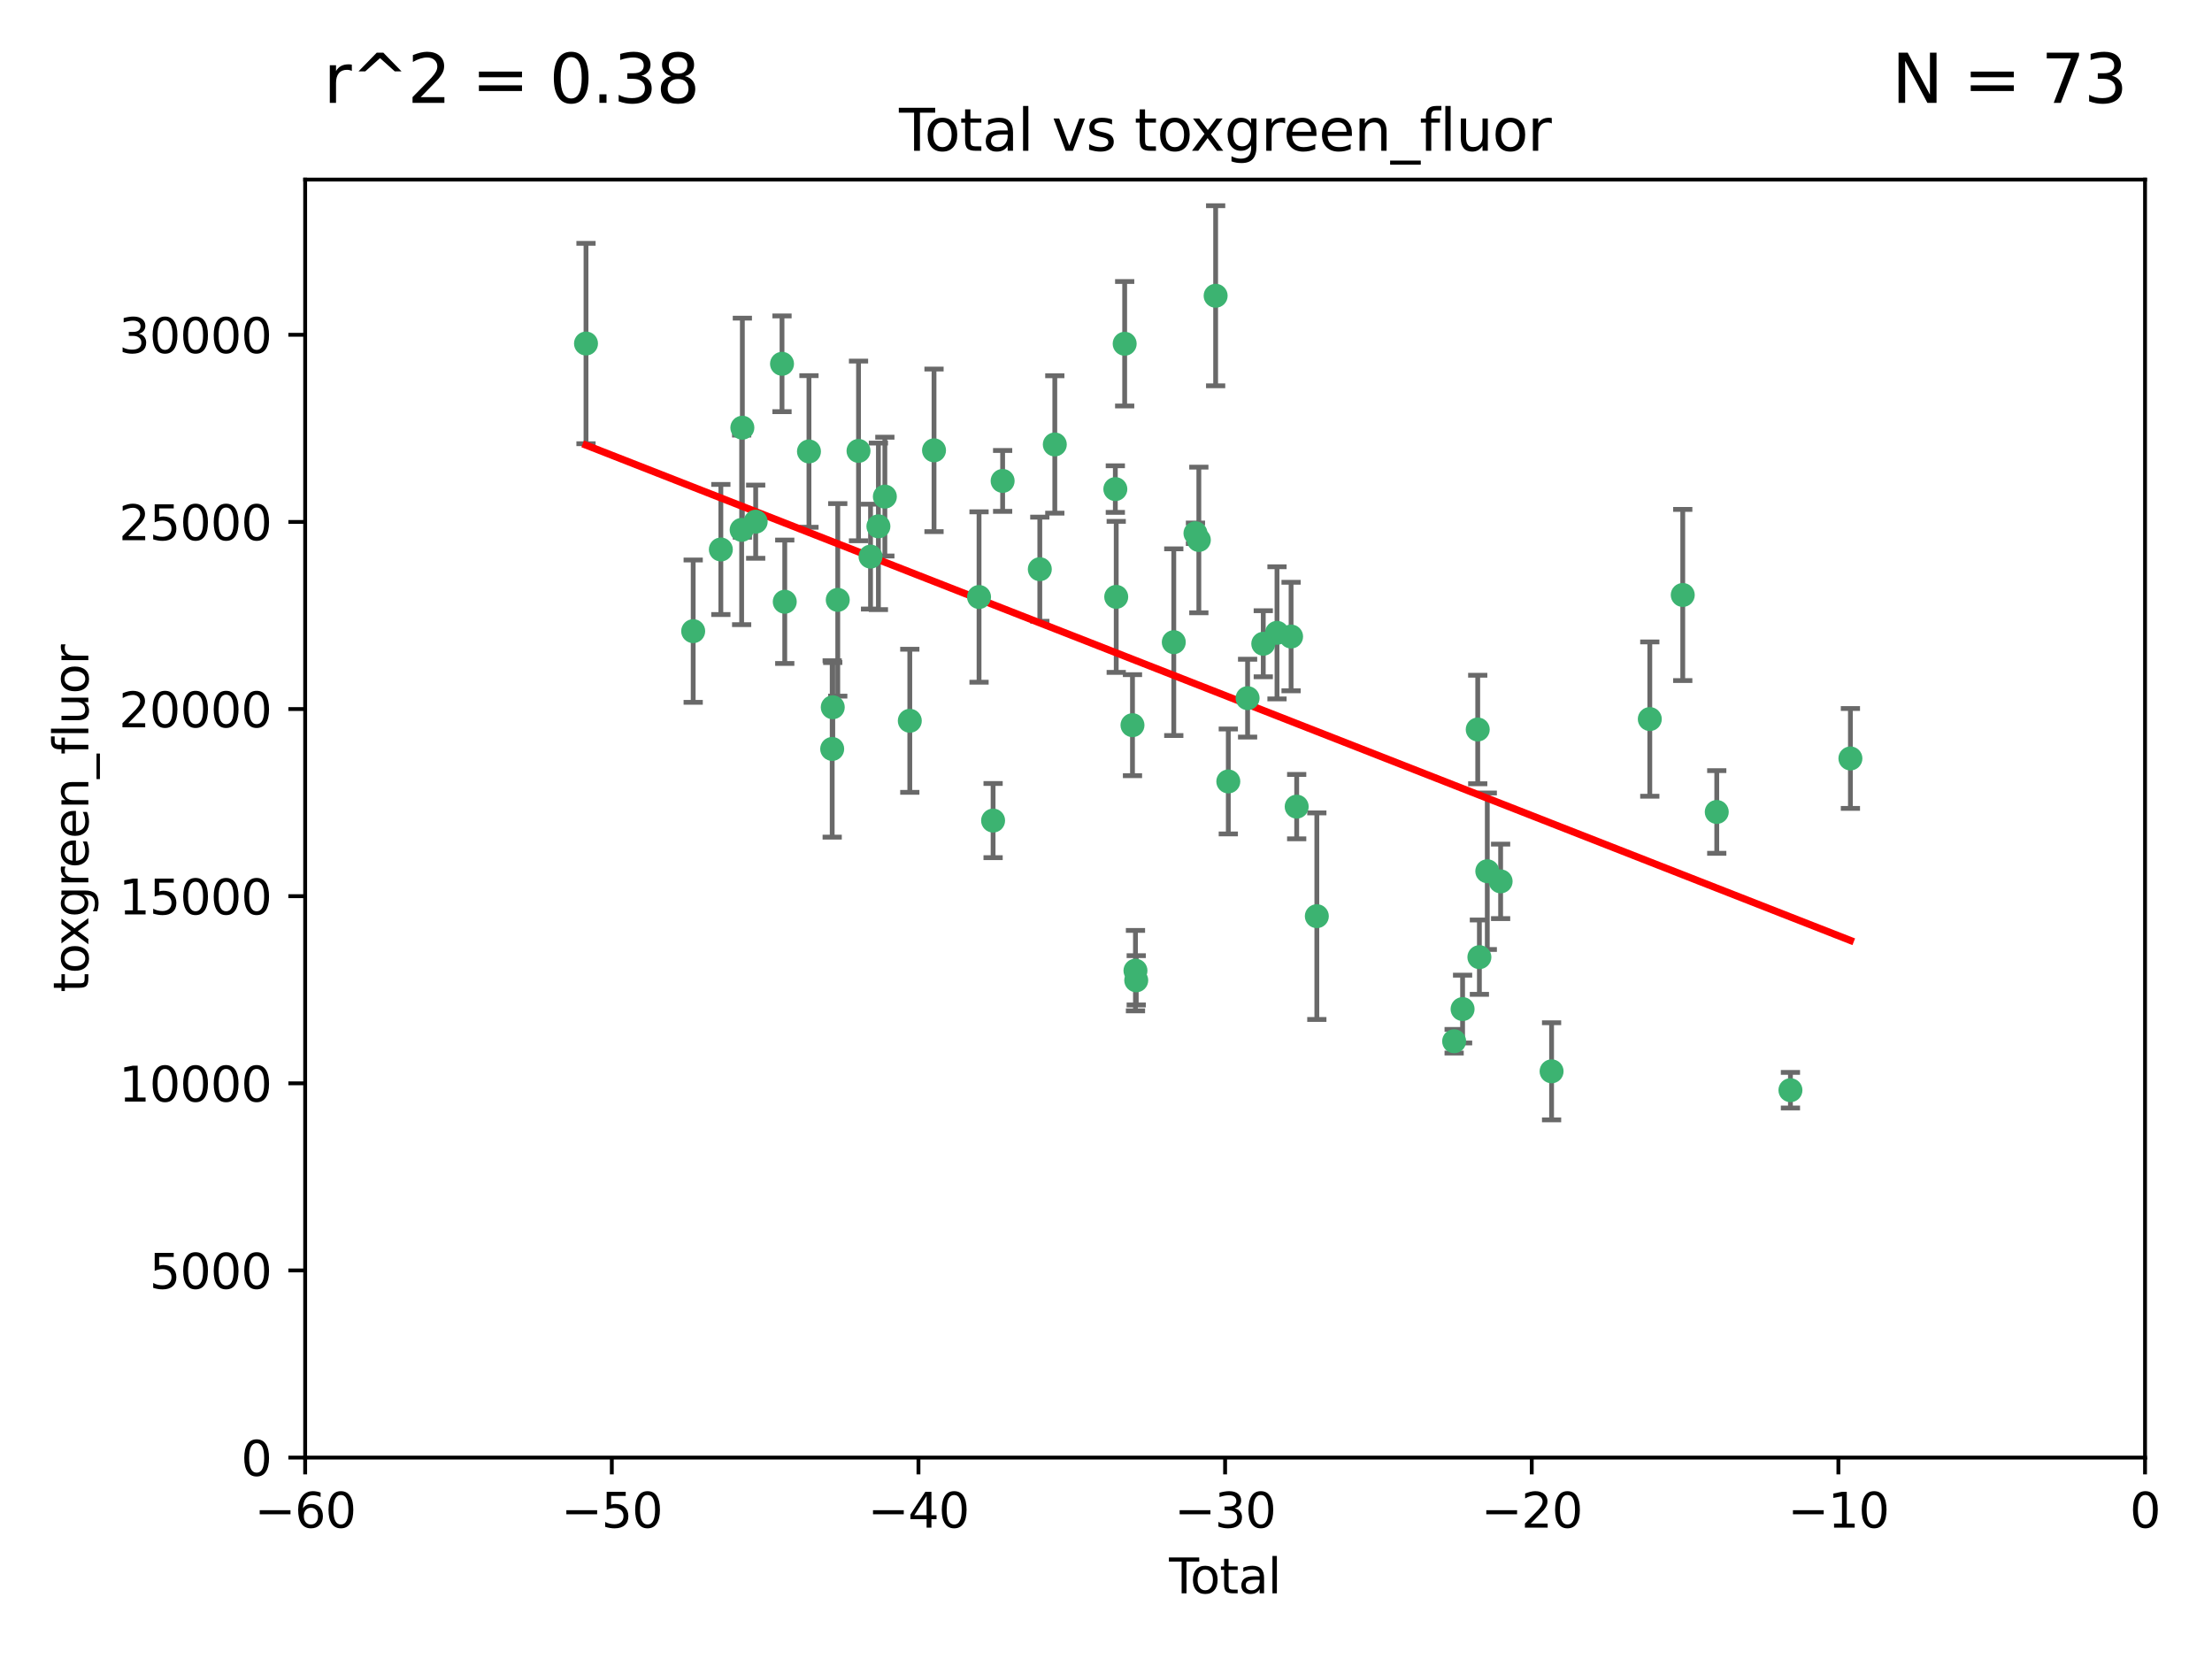 <?xml version="1.0" encoding="utf-8" standalone="no"?>
<!DOCTYPE svg PUBLIC "-//W3C//DTD SVG 1.1//EN"
  "http://www.w3.org/Graphics/SVG/1.1/DTD/svg11.dtd">
<svg xmlns:xlink="http://www.w3.org/1999/xlink" width="460.8pt" height="345.6pt" viewBox="0 0 460.8 345.6" xmlns="http://www.w3.org/2000/svg" version="1.1">
 <defs>
  <style type="text/css">*{stroke-linejoin: round; stroke-linecap: butt}</style>
 </defs>
 <g id="figure_1">
  <g id="patch_1">
   <path d="M 0 345.6 
L 460.8 345.6 
L 460.8 0 
L 0 0 
z
" style="fill: #ffffff"/>
  </g>
  <g id="axes_1">
   <g id="patch_2">
    <path d="M 63.571 303.64 
L 446.85 303.64 
L 446.85 37.411 
L 63.571 37.411 
z
" style="fill: #ffffff"/>
   </g>
   <g id="PathCollection_1">
    <defs>
     <path id="mb0098b87da" d="M 0 1.118 
C 0.297 1.118 0.581 1 0.791 0.791 
C 1 0.581 1.118 0.297 1.118 0 
C 1.118 -0.297 1 -0.581 0.791 -0.791 
C 0.581 -1 0.297 -1.118 0 -1.118 
C -0.297 -1.118 -0.581 -1 -0.791 -0.791 
C -1 -0.581 -1.118 -0.297 -1.118 0 
C -1.118 0.297 -1 0.581 -0.791 0.791 
C -0.581 1 -0.297 1.118 0 1.118 
z
" style="stroke: #3cb371"/>
    </defs>
    <g clip-path="url(#p3a149302e1)">
     <use xlink:href="#mb0098b87da" x="122.075" y="71.562" style="fill: #3cb371; stroke: #3cb371"/>
     <use xlink:href="#mb0098b87da" x="144.404" y="131.48" style="fill: #3cb371; stroke: #3cb371"/>
     <use xlink:href="#mb0098b87da" x="150.166" y="114.467" style="fill: #3cb371; stroke: #3cb371"/>
     <use xlink:href="#mb0098b87da" x="154.499" y="110.38" style="fill: #3cb371; stroke: #3cb371"/>
     <use xlink:href="#mb0098b87da" x="154.646" y="89.097" style="fill: #3cb371; stroke: #3cb371"/>
     <use xlink:href="#mb0098b87da" x="157.422" y="108.676" style="fill: #3cb371; stroke: #3cb371"/>
     <use xlink:href="#mb0098b87da" x="162.908" y="75.786" style="fill: #3cb371; stroke: #3cb371"/>
     <use xlink:href="#mb0098b87da" x="163.479" y="125.356" style="fill: #3cb371; stroke: #3cb371"/>
     <use xlink:href="#mb0098b87da" x="168.522" y="94.046" style="fill: #3cb371; stroke: #3cb371"/>
     <use xlink:href="#mb0098b87da" x="173.36" y="156.019" style="fill: #3cb371; stroke: #3cb371"/>
     <use xlink:href="#mb0098b87da" x="173.478" y="147.335" style="fill: #3cb371; stroke: #3cb371"/>
     <use xlink:href="#mb0098b87da" x="174.52" y="124.965" style="fill: #3cb371; stroke: #3cb371"/>
     <use xlink:href="#mb0098b87da" x="178.846" y="93.933" style="fill: #3cb371; stroke: #3cb371"/>
     <use xlink:href="#mb0098b87da" x="181.35" y="115.953" style="fill: #3cb371; stroke: #3cb371"/>
     <use xlink:href="#mb0098b87da" x="182.989" y="109.646" style="fill: #3cb371; stroke: #3cb371"/>
     <use xlink:href="#mb0098b87da" x="184.332" y="103.453" style="fill: #3cb371; stroke: #3cb371"/>
     <use xlink:href="#mb0098b87da" x="189.528" y="150.153" style="fill: #3cb371; stroke: #3cb371"/>
     <use xlink:href="#mb0098b87da" x="194.574" y="93.812" style="fill: #3cb371; stroke: #3cb371"/>
     <use xlink:href="#mb0098b87da" x="203.952" y="124.367" style="fill: #3cb371; stroke: #3cb371"/>
     <use xlink:href="#mb0098b87da" x="206.88" y="170.94" style="fill: #3cb371; stroke: #3cb371"/>
     <use xlink:href="#mb0098b87da" x="208.867" y="100.184" style="fill: #3cb371; stroke: #3cb371"/>
     <use xlink:href="#mb0098b87da" x="216.611" y="118.577" style="fill: #3cb371; stroke: #3cb371"/>
     <use xlink:href="#mb0098b87da" x="219.736" y="92.588" style="fill: #3cb371; stroke: #3cb371"/>
     <use xlink:href="#mb0098b87da" x="232.345" y="101.886" style="fill: #3cb371; stroke: #3cb371"/>
     <use xlink:href="#mb0098b87da" x="232.53" y="124.337" style="fill: #3cb371; stroke: #3cb371"/>
     <use xlink:href="#mb0098b87da" x="234.291" y="71.61" style="fill: #3cb371; stroke: #3cb371"/>
     <use xlink:href="#mb0098b87da" x="235.917" y="151.067" style="fill: #3cb371; stroke: #3cb371"/>
     <use xlink:href="#mb0098b87da" x="236.539" y="202.203" style="fill: #3cb371; stroke: #3cb371"/>
     <use xlink:href="#mb0098b87da" x="236.699" y="204.22" style="fill: #3cb371; stroke: #3cb371"/>
     <use xlink:href="#mb0098b87da" x="244.521" y="133.776" style="fill: #3cb371; stroke: #3cb371"/>
     <use xlink:href="#mb0098b87da" x="249.037" y="111.087" style="fill: #3cb371; stroke: #3cb371"/>
     <use xlink:href="#mb0098b87da" x="249.741" y="112.487" style="fill: #3cb371; stroke: #3cb371"/>
     <use xlink:href="#mb0098b87da" x="253.24" y="61.614" style="fill: #3cb371; stroke: #3cb371"/>
     <use xlink:href="#mb0098b87da" x="255.878" y="162.792" style="fill: #3cb371; stroke: #3cb371"/>
     <use xlink:href="#mb0098b87da" x="259.897" y="145.439" style="fill: #3cb371; stroke: #3cb371"/>
     <use xlink:href="#mb0098b87da" x="263.163" y="134.104" style="fill: #3cb371; stroke: #3cb371"/>
     <use xlink:href="#mb0098b87da" x="266.022" y="131.829" style="fill: #3cb371; stroke: #3cb371"/>
     <use xlink:href="#mb0098b87da" x="268.956" y="132.603" style="fill: #3cb371; stroke: #3cb371"/>
     <use xlink:href="#mb0098b87da" x="270.123" y="168.036" style="fill: #3cb371; stroke: #3cb371"/>
     <use xlink:href="#mb0098b87da" x="274.32" y="190.856" style="fill: #3cb371; stroke: #3cb371"/>
     <use xlink:href="#mb0098b87da" x="302.924" y="216.908" style="fill: #3cb371; stroke: #3cb371"/>
     <use xlink:href="#mb0098b87da" x="304.684" y="210.208" style="fill: #3cb371; stroke: #3cb371"/>
     <use xlink:href="#mb0098b87da" x="307.838" y="151.97" style="fill: #3cb371; stroke: #3cb371"/>
     <use xlink:href="#mb0098b87da" x="308.184" y="199.394" style="fill: #3cb371; stroke: #3cb371"/>
     <use xlink:href="#mb0098b87da" x="309.83" y="181.494" style="fill: #3cb371; stroke: #3cb371"/>
     <use xlink:href="#mb0098b87da" x="312.607" y="183.606" style="fill: #3cb371; stroke: #3cb371"/>
     <use xlink:href="#mb0098b87da" x="323.223" y="223.176" style="fill: #3cb371; stroke: #3cb371"/>
     <use xlink:href="#mb0098b87da" x="343.683" y="149.795" style="fill: #3cb371; stroke: #3cb371"/>
     <use xlink:href="#mb0098b87da" x="350.548" y="123.943" style="fill: #3cb371; stroke: #3cb371"/>
     <use xlink:href="#mb0098b87da" x="357.632" y="169.147" style="fill: #3cb371; stroke: #3cb371"/>
     <use xlink:href="#mb0098b87da" x="372.98" y="227.107" style="fill: #3cb371; stroke: #3cb371"/>
     <use xlink:href="#mb0098b87da" x="385.474" y="157.999" style="fill: #3cb371; stroke: #3cb371"/>
    </g>
   </g>
   <g id="matplotlib.axis_1">
    <g id="xtick_1">
     <g id="line2d_1">
      <defs>
       <path id="m5a750ba9f0" d="M 0 0 
L 0 3.5 
" style="stroke: #000000; stroke-width: 0.8"/>
      </defs>
      <g>
       <use xlink:href="#m5a750ba9f0" x="63.571" y="303.64" style="stroke: #000000; stroke-width: 0.8"/>
      </g>
     </g>
     <g id="text_1">
      <!-- −60 -->
      <g transform="translate(53.019 318.238)scale(0.1 -0.1)">
       <defs>
        <path id="DejaVuSans-2212" d="M 678 2272 
L 4684 2272 
L 4684 1741 
L 678 1741 
L 678 2272 
z
" transform="scale(0.016)"/>
        <path id="DejaVuSans-36" d="M 2113 2584 
Q 1688 2584 1439 2293 
Q 1191 2003 1191 1497 
Q 1191 994 1439 701 
Q 1688 409 2113 409 
Q 2538 409 2786 701 
Q 3034 994 3034 1497 
Q 3034 2003 2786 2293 
Q 2538 2584 2113 2584 
z
M 3366 4563 
L 3366 3988 
Q 3128 4100 2886 4159 
Q 2644 4219 2406 4219 
Q 1781 4219 1451 3797 
Q 1122 3375 1075 2522 
Q 1259 2794 1537 2939 
Q 1816 3084 2150 3084 
Q 2853 3084 3261 2657 
Q 3669 2231 3669 1497 
Q 3669 778 3244 343 
Q 2819 -91 2113 -91 
Q 1303 -91 875 529 
Q 447 1150 447 2328 
Q 447 3434 972 4092 
Q 1497 4750 2381 4750 
Q 2619 4750 2861 4703 
Q 3103 4656 3366 4563 
z
" transform="scale(0.016)"/>
        <path id="DejaVuSans-30" d="M 2034 4250 
Q 1547 4250 1301 3770 
Q 1056 3291 1056 2328 
Q 1056 1369 1301 889 
Q 1547 409 2034 409 
Q 2525 409 2770 889 
Q 3016 1369 3016 2328 
Q 3016 3291 2770 3770 
Q 2525 4250 2034 4250 
z
M 2034 4750 
Q 2819 4750 3233 4129 
Q 3647 3509 3647 2328 
Q 3647 1150 3233 529 
Q 2819 -91 2034 -91 
Q 1250 -91 836 529 
Q 422 1150 422 2328 
Q 422 3509 836 4129 
Q 1250 4750 2034 4750 
z
" transform="scale(0.016)"/>
       </defs>
       <use xlink:href="#DejaVuSans-2212"/>
       <use xlink:href="#DejaVuSans-36" x="83.789"/>
       <use xlink:href="#DejaVuSans-30" x="147.412"/>
      </g>
     </g>
    </g>
    <g id="xtick_2">
     <g id="line2d_2">
      <g>
       <use xlink:href="#m5a750ba9f0" x="127.451" y="303.64" style="stroke: #000000; stroke-width: 0.8"/>
      </g>
     </g>
     <g id="text_2">
      <!-- −50 -->
      <g transform="translate(116.899 318.238)scale(0.1 -0.1)">
       <defs>
        <path id="DejaVuSans-35" d="M 691 4666 
L 3169 4666 
L 3169 4134 
L 1269 4134 
L 1269 2991 
Q 1406 3038 1543 3061 
Q 1681 3084 1819 3084 
Q 2600 3084 3056 2656 
Q 3513 2228 3513 1497 
Q 3513 744 3044 326 
Q 2575 -91 1722 -91 
Q 1428 -91 1123 -41 
Q 819 9 494 109 
L 494 744 
Q 775 591 1075 516 
Q 1375 441 1709 441 
Q 2250 441 2565 725 
Q 2881 1009 2881 1497 
Q 2881 1984 2565 2268 
Q 2250 2553 1709 2553 
Q 1456 2553 1204 2497 
Q 953 2441 691 2322 
L 691 4666 
z
" transform="scale(0.016)"/>
       </defs>
       <use xlink:href="#DejaVuSans-2212"/>
       <use xlink:href="#DejaVuSans-35" x="83.789"/>
       <use xlink:href="#DejaVuSans-30" x="147.412"/>
      </g>
     </g>
    </g>
    <g id="xtick_3">
     <g id="line2d_3">
      <g>
       <use xlink:href="#m5a750ba9f0" x="191.331" y="303.64" style="stroke: #000000; stroke-width: 0.8"/>
      </g>
     </g>
     <g id="text_3">
      <!-- −40 -->
      <g transform="translate(180.778 318.238)scale(0.1 -0.1)">
       <defs>
        <path id="DejaVuSans-34" d="M 2419 4116 
L 825 1625 
L 2419 1625 
L 2419 4116 
z
M 2253 4666 
L 3047 4666 
L 3047 1625 
L 3713 1625 
L 3713 1100 
L 3047 1100 
L 3047 0 
L 2419 0 
L 2419 1100 
L 313 1100 
L 313 1709 
L 2253 4666 
z
" transform="scale(0.016)"/>
       </defs>
       <use xlink:href="#DejaVuSans-2212"/>
       <use xlink:href="#DejaVuSans-34" x="83.789"/>
       <use xlink:href="#DejaVuSans-30" x="147.412"/>
      </g>
     </g>
    </g>
    <g id="xtick_4">
     <g id="line2d_4">
      <g>
       <use xlink:href="#m5a750ba9f0" x="255.211" y="303.64" style="stroke: #000000; stroke-width: 0.8"/>
      </g>
     </g>
     <g id="text_4">
      <!-- −30 -->
      <g transform="translate(244.658 318.238)scale(0.1 -0.1)">
       <defs>
        <path id="DejaVuSans-33" d="M 2597 2516 
Q 3050 2419 3304 2112 
Q 3559 1806 3559 1356 
Q 3559 666 3084 287 
Q 2609 -91 1734 -91 
Q 1441 -91 1130 -33 
Q 819 25 488 141 
L 488 750 
Q 750 597 1062 519 
Q 1375 441 1716 441 
Q 2309 441 2620 675 
Q 2931 909 2931 1356 
Q 2931 1769 2642 2001 
Q 2353 2234 1838 2234 
L 1294 2234 
L 1294 2753 
L 1863 2753 
Q 2328 2753 2575 2939 
Q 2822 3125 2822 3475 
Q 2822 3834 2567 4026 
Q 2313 4219 1838 4219 
Q 1578 4219 1281 4162 
Q 984 4106 628 3988 
L 628 4550 
Q 988 4650 1302 4700 
Q 1616 4750 1894 4750 
Q 2613 4750 3031 4423 
Q 3450 4097 3450 3541 
Q 3450 3153 3228 2886 
Q 3006 2619 2597 2516 
z
" transform="scale(0.016)"/>
       </defs>
       <use xlink:href="#DejaVuSans-2212"/>
       <use xlink:href="#DejaVuSans-33" x="83.789"/>
       <use xlink:href="#DejaVuSans-30" x="147.412"/>
      </g>
     </g>
    </g>
    <g id="xtick_5">
     <g id="line2d_5">
      <g>
       <use xlink:href="#m5a750ba9f0" x="319.09" y="303.64" style="stroke: #000000; stroke-width: 0.8"/>
      </g>
     </g>
     <g id="text_5">
      <!-- −20 -->
      <g transform="translate(308.538 318.238)scale(0.1 -0.1)">
       <defs>
        <path id="DejaVuSans-32" d="M 1228 531 
L 3431 531 
L 3431 0 
L 469 0 
L 469 531 
Q 828 903 1448 1529 
Q 2069 2156 2228 2338 
Q 2531 2678 2651 2914 
Q 2772 3150 2772 3378 
Q 2772 3750 2511 3984 
Q 2250 4219 1831 4219 
Q 1534 4219 1204 4116 
Q 875 4013 500 3803 
L 500 4441 
Q 881 4594 1212 4672 
Q 1544 4750 1819 4750 
Q 2544 4750 2975 4387 
Q 3406 4025 3406 3419 
Q 3406 3131 3298 2873 
Q 3191 2616 2906 2266 
Q 2828 2175 2409 1742 
Q 1991 1309 1228 531 
z
" transform="scale(0.016)"/>
       </defs>
       <use xlink:href="#DejaVuSans-2212"/>
       <use xlink:href="#DejaVuSans-32" x="83.789"/>
       <use xlink:href="#DejaVuSans-30" x="147.412"/>
      </g>
     </g>
    </g>
    <g id="xtick_6">
     <g id="line2d_6">
      <g>
       <use xlink:href="#m5a750ba9f0" x="382.97" y="303.64" style="stroke: #000000; stroke-width: 0.8"/>
      </g>
     </g>
     <g id="text_6">
      <!-- −10 -->
      <g transform="translate(372.418 318.238)scale(0.1 -0.1)">
       <defs>
        <path id="DejaVuSans-31" d="M 794 531 
L 1825 531 
L 1825 4091 
L 703 3866 
L 703 4441 
L 1819 4666 
L 2450 4666 
L 2450 531 
L 3481 531 
L 3481 0 
L 794 0 
L 794 531 
z
" transform="scale(0.016)"/>
       </defs>
       <use xlink:href="#DejaVuSans-2212"/>
       <use xlink:href="#DejaVuSans-31" x="83.789"/>
       <use xlink:href="#DejaVuSans-30" x="147.412"/>
      </g>
     </g>
    </g>
    <g id="xtick_7">
     <g id="line2d_7">
      <g>
       <use xlink:href="#m5a750ba9f0" x="446.85" y="303.64" style="stroke: #000000; stroke-width: 0.8"/>
      </g>
     </g>
     <g id="text_7">
      <!-- 0 -->
      <g transform="translate(443.669 318.238)scale(0.1 -0.1)">
       <use xlink:href="#DejaVuSans-30"/>
      </g>
     </g>
    </g>
    <g id="text_8">
     <!-- Total -->
     <g transform="translate(243.534 331.917)scale(0.1 -0.1)">
      <defs>
       <path id="DejaVuSans-54" d="M -19 4666 
L 3928 4666 
L 3928 4134 
L 2272 4134 
L 2272 0 
L 1638 0 
L 1638 4134 
L -19 4134 
L -19 4666 
z
" transform="scale(0.016)"/>
       <path id="DejaVuSans-6f" d="M 1959 3097 
Q 1497 3097 1228 2736 
Q 959 2375 959 1747 
Q 959 1119 1226 758 
Q 1494 397 1959 397 
Q 2419 397 2687 759 
Q 2956 1122 2956 1747 
Q 2956 2369 2687 2733 
Q 2419 3097 1959 3097 
z
M 1959 3584 
Q 2709 3584 3137 3096 
Q 3566 2609 3566 1747 
Q 3566 888 3137 398 
Q 2709 -91 1959 -91 
Q 1206 -91 779 398 
Q 353 888 353 1747 
Q 353 2609 779 3096 
Q 1206 3584 1959 3584 
z
" transform="scale(0.016)"/>
       <path id="DejaVuSans-74" d="M 1172 4494 
L 1172 3500 
L 2356 3500 
L 2356 3053 
L 1172 3053 
L 1172 1153 
Q 1172 725 1289 603 
Q 1406 481 1766 481 
L 2356 481 
L 2356 0 
L 1766 0 
Q 1100 0 847 248 
Q 594 497 594 1153 
L 594 3053 
L 172 3053 
L 172 3500 
L 594 3500 
L 594 4494 
L 1172 4494 
z
" transform="scale(0.016)"/>
       <path id="DejaVuSans-61" d="M 2194 1759 
Q 1497 1759 1228 1600 
Q 959 1441 959 1056 
Q 959 750 1161 570 
Q 1363 391 1709 391 
Q 2188 391 2477 730 
Q 2766 1069 2766 1631 
L 2766 1759 
L 2194 1759 
z
M 3341 1997 
L 3341 0 
L 2766 0 
L 2766 531 
Q 2569 213 2275 61 
Q 1981 -91 1556 -91 
Q 1019 -91 701 211 
Q 384 513 384 1019 
Q 384 1609 779 1909 
Q 1175 2209 1959 2209 
L 2766 2209 
L 2766 2266 
Q 2766 2663 2505 2880 
Q 2244 3097 1772 3097 
Q 1472 3097 1187 3025 
Q 903 2953 641 2809 
L 641 3341 
Q 956 3463 1253 3523 
Q 1550 3584 1831 3584 
Q 2591 3584 2966 3190 
Q 3341 2797 3341 1997 
z
" transform="scale(0.016)"/>
       <path id="DejaVuSans-6c" d="M 603 4863 
L 1178 4863 
L 1178 0 
L 603 0 
L 603 4863 
z
" transform="scale(0.016)"/>
      </defs>
      <use xlink:href="#DejaVuSans-54"/>
      <use xlink:href="#DejaVuSans-6f" x="44.084"/>
      <use xlink:href="#DejaVuSans-74" x="105.266"/>
      <use xlink:href="#DejaVuSans-61" x="144.475"/>
      <use xlink:href="#DejaVuSans-6c" x="205.754"/>
     </g>
    </g>
   </g>
   <g id="matplotlib.axis_2">
    <g id="ytick_1">
     <g id="line2d_8">
      <defs>
       <path id="m6b56bf543e" d="M 0 0 
L -3.5 0 
" style="stroke: #000000; stroke-width: 0.8"/>
      </defs>
      <g>
       <use xlink:href="#m6b56bf543e" x="63.571" y="303.64" style="stroke: #000000; stroke-width: 0.8"/>
      </g>
     </g>
     <g id="text_9">
      <!-- 0 -->
      <g transform="translate(50.209 307.439)scale(0.1 -0.1)">
       <use xlink:href="#DejaVuSans-30"/>
      </g>
     </g>
    </g>
    <g id="ytick_2">
     <g id="line2d_9">
      <g>
       <use xlink:href="#m6b56bf543e" x="63.571" y="264.657" style="stroke: #000000; stroke-width: 0.8"/>
      </g>
     </g>
     <g id="text_10">
      <!-- 5000 -->
      <g transform="translate(31.121 268.457)scale(0.1 -0.1)">
       <use xlink:href="#DejaVuSans-35"/>
       <use xlink:href="#DejaVuSans-30" x="63.623"/>
       <use xlink:href="#DejaVuSans-30" x="127.246"/>
       <use xlink:href="#DejaVuSans-30" x="190.869"/>
      </g>
     </g>
    </g>
    <g id="ytick_3">
     <g id="line2d_10">
      <g>
       <use xlink:href="#m6b56bf543e" x="63.571" y="225.675" style="stroke: #000000; stroke-width: 0.8"/>
      </g>
     </g>
     <g id="text_11">
      <!-- 10000 -->
      <g transform="translate(24.759 229.474)scale(0.1 -0.1)">
       <use xlink:href="#DejaVuSans-31"/>
       <use xlink:href="#DejaVuSans-30" x="63.623"/>
       <use xlink:href="#DejaVuSans-30" x="127.246"/>
       <use xlink:href="#DejaVuSans-30" x="190.869"/>
       <use xlink:href="#DejaVuSans-30" x="254.492"/>
      </g>
     </g>
    </g>
    <g id="ytick_4">
     <g id="line2d_11">
      <g>
       <use xlink:href="#m6b56bf543e" x="63.571" y="186.692" style="stroke: #000000; stroke-width: 0.8"/>
      </g>
     </g>
     <g id="text_12">
      <!-- 15000 -->
      <g transform="translate(24.759 190.492)scale(0.1 -0.1)">
       <use xlink:href="#DejaVuSans-31"/>
       <use xlink:href="#DejaVuSans-35" x="63.623"/>
       <use xlink:href="#DejaVuSans-30" x="127.246"/>
       <use xlink:href="#DejaVuSans-30" x="190.869"/>
       <use xlink:href="#DejaVuSans-30" x="254.492"/>
      </g>
     </g>
    </g>
    <g id="ytick_5">
     <g id="line2d_12">
      <g>
       <use xlink:href="#m6b56bf543e" x="63.571" y="147.71" style="stroke: #000000; stroke-width: 0.8"/>
      </g>
     </g>
     <g id="text_13">
      <!-- 20000 -->
      <g transform="translate(24.759 151.509)scale(0.1 -0.1)">
       <use xlink:href="#DejaVuSans-32"/>
       <use xlink:href="#DejaVuSans-30" x="63.623"/>
       <use xlink:href="#DejaVuSans-30" x="127.246"/>
       <use xlink:href="#DejaVuSans-30" x="190.869"/>
       <use xlink:href="#DejaVuSans-30" x="254.492"/>
      </g>
     </g>
    </g>
    <g id="ytick_6">
     <g id="line2d_13">
      <g>
       <use xlink:href="#m6b56bf543e" x="63.571" y="108.727" style="stroke: #000000; stroke-width: 0.8"/>
      </g>
     </g>
     <g id="text_14">
      <!-- 25000 -->
      <g transform="translate(24.759 112.527)scale(0.1 -0.1)">
       <use xlink:href="#DejaVuSans-32"/>
       <use xlink:href="#DejaVuSans-35" x="63.623"/>
       <use xlink:href="#DejaVuSans-30" x="127.246"/>
       <use xlink:href="#DejaVuSans-30" x="190.869"/>
       <use xlink:href="#DejaVuSans-30" x="254.492"/>
      </g>
     </g>
    </g>
    <g id="ytick_7">
     <g id="line2d_14">
      <g>
       <use xlink:href="#m6b56bf543e" x="63.571" y="69.745" style="stroke: #000000; stroke-width: 0.8"/>
      </g>
     </g>
     <g id="text_15">
      <!-- 30000 -->
      <g transform="translate(24.759 73.544)scale(0.1 -0.1)">
       <use xlink:href="#DejaVuSans-33"/>
       <use xlink:href="#DejaVuSans-30" x="63.623"/>
       <use xlink:href="#DejaVuSans-30" x="127.246"/>
       <use xlink:href="#DejaVuSans-30" x="190.869"/>
       <use xlink:href="#DejaVuSans-30" x="254.492"/>
      </g>
     </g>
    </g>
    <g id="text_16">
     <!-- toxgreen_fluor -->
     <g transform="translate(18.401 206.72)rotate(-90)scale(0.1 -0.1)">
      <defs>
       <path id="DejaVuSans-78" d="M 3513 3500 
L 2247 1797 
L 3578 0 
L 2900 0 
L 1881 1375 
L 863 0 
L 184 0 
L 1544 1831 
L 300 3500 
L 978 3500 
L 1906 2253 
L 2834 3500 
L 3513 3500 
z
" transform="scale(0.016)"/>
       <path id="DejaVuSans-67" d="M 2906 1791 
Q 2906 2416 2648 2759 
Q 2391 3103 1925 3103 
Q 1463 3103 1205 2759 
Q 947 2416 947 1791 
Q 947 1169 1205 825 
Q 1463 481 1925 481 
Q 2391 481 2648 825 
Q 2906 1169 2906 1791 
z
M 3481 434 
Q 3481 -459 3084 -895 
Q 2688 -1331 1869 -1331 
Q 1566 -1331 1297 -1286 
Q 1028 -1241 775 -1147 
L 775 -588 
Q 1028 -725 1275 -790 
Q 1522 -856 1778 -856 
Q 2344 -856 2625 -561 
Q 2906 -266 2906 331 
L 2906 616 
Q 2728 306 2450 153 
Q 2172 0 1784 0 
Q 1141 0 747 490 
Q 353 981 353 1791 
Q 353 2603 747 3093 
Q 1141 3584 1784 3584 
Q 2172 3584 2450 3431 
Q 2728 3278 2906 2969 
L 2906 3500 
L 3481 3500 
L 3481 434 
z
" transform="scale(0.016)"/>
       <path id="DejaVuSans-72" d="M 2631 2963 
Q 2534 3019 2420 3045 
Q 2306 3072 2169 3072 
Q 1681 3072 1420 2755 
Q 1159 2438 1159 1844 
L 1159 0 
L 581 0 
L 581 3500 
L 1159 3500 
L 1159 2956 
Q 1341 3275 1631 3429 
Q 1922 3584 2338 3584 
Q 2397 3584 2469 3576 
Q 2541 3569 2628 3553 
L 2631 2963 
z
" transform="scale(0.016)"/>
       <path id="DejaVuSans-65" d="M 3597 1894 
L 3597 1613 
L 953 1613 
Q 991 1019 1311 708 
Q 1631 397 2203 397 
Q 2534 397 2845 478 
Q 3156 559 3463 722 
L 3463 178 
Q 3153 47 2828 -22 
Q 2503 -91 2169 -91 
Q 1331 -91 842 396 
Q 353 884 353 1716 
Q 353 2575 817 3079 
Q 1281 3584 2069 3584 
Q 2775 3584 3186 3129 
Q 3597 2675 3597 1894 
z
M 3022 2063 
Q 3016 2534 2758 2815 
Q 2500 3097 2075 3097 
Q 1594 3097 1305 2825 
Q 1016 2553 972 2059 
L 3022 2063 
z
" transform="scale(0.016)"/>
       <path id="DejaVuSans-6e" d="M 3513 2113 
L 3513 0 
L 2938 0 
L 2938 2094 
Q 2938 2591 2744 2837 
Q 2550 3084 2163 3084 
Q 1697 3084 1428 2787 
Q 1159 2491 1159 1978 
L 1159 0 
L 581 0 
L 581 3500 
L 1159 3500 
L 1159 2956 
Q 1366 3272 1645 3428 
Q 1925 3584 2291 3584 
Q 2894 3584 3203 3211 
Q 3513 2838 3513 2113 
z
" transform="scale(0.016)"/>
       <path id="DejaVuSans-5f" d="M 3263 -1063 
L 3263 -1509 
L -63 -1509 
L -63 -1063 
L 3263 -1063 
z
" transform="scale(0.016)"/>
       <path id="DejaVuSans-66" d="M 2375 4863 
L 2375 4384 
L 1825 4384 
Q 1516 4384 1395 4259 
Q 1275 4134 1275 3809 
L 1275 3500 
L 2222 3500 
L 2222 3053 
L 1275 3053 
L 1275 0 
L 697 0 
L 697 3053 
L 147 3053 
L 147 3500 
L 697 3500 
L 697 3744 
Q 697 4328 969 4595 
Q 1241 4863 1831 4863 
L 2375 4863 
z
" transform="scale(0.016)"/>
       <path id="DejaVuSans-75" d="M 544 1381 
L 544 3500 
L 1119 3500 
L 1119 1403 
Q 1119 906 1312 657 
Q 1506 409 1894 409 
Q 2359 409 2629 706 
Q 2900 1003 2900 1516 
L 2900 3500 
L 3475 3500 
L 3475 0 
L 2900 0 
L 2900 538 
Q 2691 219 2414 64 
Q 2138 -91 1772 -91 
Q 1169 -91 856 284 
Q 544 659 544 1381 
z
M 1991 3584 
L 1991 3584 
z
" transform="scale(0.016)"/>
      </defs>
      <use xlink:href="#DejaVuSans-74"/>
      <use xlink:href="#DejaVuSans-6f" x="39.209"/>
      <use xlink:href="#DejaVuSans-78" x="97.266"/>
      <use xlink:href="#DejaVuSans-67" x="156.445"/>
      <use xlink:href="#DejaVuSans-72" x="219.922"/>
      <use xlink:href="#DejaVuSans-65" x="258.785"/>
      <use xlink:href="#DejaVuSans-65" x="320.309"/>
      <use xlink:href="#DejaVuSans-6e" x="381.832"/>
      <use xlink:href="#DejaVuSans-5f" x="445.211"/>
      <use xlink:href="#DejaVuSans-66" x="495.211"/>
      <use xlink:href="#DejaVuSans-6c" x="530.416"/>
      <use xlink:href="#DejaVuSans-75" x="558.199"/>
      <use xlink:href="#DejaVuSans-6f" x="621.578"/>
      <use xlink:href="#DejaVuSans-72" x="682.76"/>
     </g>
    </g>
   </g>
   <g id="LineCollection_1">
    <path d="M 122.075 92.434 
L 122.075 50.691 
" clip-path="url(#p3a149302e1)" style="fill: none; stroke: #696969"/>
    <path d="M 144.404 146.307 
L 144.404 116.654 
" clip-path="url(#p3a149302e1)" style="fill: none; stroke: #696969"/>
    <path d="M 150.166 128.017 
L 150.166 100.917 
" clip-path="url(#p3a149302e1)" style="fill: none; stroke: #696969"/>
    <path d="M 154.499 130.124 
L 154.499 90.636 
" clip-path="url(#p3a149302e1)" style="fill: none; stroke: #696969"/>
    <path d="M 154.646 111.917 
L 154.646 66.277 
" clip-path="url(#p3a149302e1)" style="fill: none; stroke: #696969"/>
    <path d="M 157.422 116.296 
L 157.422 101.057 
" clip-path="url(#p3a149302e1)" style="fill: none; stroke: #696969"/>
    <path d="M 162.908 85.756 
L 162.908 65.815 
" clip-path="url(#p3a149302e1)" style="fill: none; stroke: #696969"/>
    <path d="M 163.479 138.211 
L 163.479 112.501 
" clip-path="url(#p3a149302e1)" style="fill: none; stroke: #696969"/>
    <path d="M 168.522 109.836 
L 168.522 78.257 
" clip-path="url(#p3a149302e1)" style="fill: none; stroke: #696969"/>
    <path d="M 173.36 174.39 
L 173.36 137.647 
" clip-path="url(#p3a149302e1)" style="fill: none; stroke: #696969"/>
    <path d="M 173.478 156.65 
L 173.478 138.02 
" clip-path="url(#p3a149302e1)" style="fill: none; stroke: #696969"/>
    <path d="M 174.52 145.018 
L 174.52 104.912 
" clip-path="url(#p3a149302e1)" style="fill: none; stroke: #696969"/>
    <path d="M 178.846 112.649 
L 178.846 75.218 
" clip-path="url(#p3a149302e1)" style="fill: none; stroke: #696969"/>
    <path d="M 181.35 126.872 
L 181.35 105.035 
" clip-path="url(#p3a149302e1)" style="fill: none; stroke: #696969"/>
    <path d="M 182.989 126.988 
L 182.989 92.305 
" clip-path="url(#p3a149302e1)" style="fill: none; stroke: #696969"/>
    <path d="M 184.332 115.826 
L 184.332 91.08 
" clip-path="url(#p3a149302e1)" style="fill: none; stroke: #696969"/>
    <path d="M 189.528 165.057 
L 189.528 135.25 
" clip-path="url(#p3a149302e1)" style="fill: none; stroke: #696969"/>
    <path d="M 194.574 110.745 
L 194.574 76.878 
" clip-path="url(#p3a149302e1)" style="fill: none; stroke: #696969"/>
    <path d="M 203.952 142.114 
L 203.952 106.621 
" clip-path="url(#p3a149302e1)" style="fill: none; stroke: #696969"/>
    <path d="M 206.88 178.667 
L 206.88 163.212 
" clip-path="url(#p3a149302e1)" style="fill: none; stroke: #696969"/>
    <path d="M 208.867 106.525 
L 208.867 93.844 
" clip-path="url(#p3a149302e1)" style="fill: none; stroke: #696969"/>
    <path d="M 216.611 129.424 
L 216.611 107.731 
" clip-path="url(#p3a149302e1)" style="fill: none; stroke: #696969"/>
    <path d="M 219.736 106.902 
L 219.736 78.274 
" clip-path="url(#p3a149302e1)" style="fill: none; stroke: #696969"/>
    <path d="M 232.345 106.741 
L 232.345 97.032 
" clip-path="url(#p3a149302e1)" style="fill: none; stroke: #696969"/>
    <path d="M 232.53 140.07 
L 232.53 108.604 
" clip-path="url(#p3a149302e1)" style="fill: none; stroke: #696969"/>
    <path d="M 234.291 84.576 
L 234.291 58.645 
" clip-path="url(#p3a149302e1)" style="fill: none; stroke: #696969"/>
    <path d="M 235.917 161.588 
L 235.917 140.547 
" clip-path="url(#p3a149302e1)" style="fill: none; stroke: #696969"/>
    <path d="M 236.539 210.579 
L 236.539 193.826 
" clip-path="url(#p3a149302e1)" style="fill: none; stroke: #696969"/>
    <path d="M 236.699 209.352 
L 236.699 199.087 
" clip-path="url(#p3a149302e1)" style="fill: none; stroke: #696969"/>
    <path d="M 244.521 153.222 
L 244.521 114.33 
" clip-path="url(#p3a149302e1)" style="fill: none; stroke: #696969"/>
    <path d="M 249.037 113.226 
L 249.037 108.949 
" clip-path="url(#p3a149302e1)" style="fill: none; stroke: #696969"/>
    <path d="M 249.741 127.655 
L 249.741 97.319 
" clip-path="url(#p3a149302e1)" style="fill: none; stroke: #696969"/>
    <path d="M 253.24 80.373 
L 253.24 42.855 
" clip-path="url(#p3a149302e1)" style="fill: none; stroke: #696969"/>
    <path d="M 255.878 173.718 
L 255.878 151.865 
" clip-path="url(#p3a149302e1)" style="fill: none; stroke: #696969"/>
    <path d="M 259.897 153.546 
L 259.897 137.331 
" clip-path="url(#p3a149302e1)" style="fill: none; stroke: #696969"/>
    <path d="M 263.163 140.983 
L 263.163 127.226 
" clip-path="url(#p3a149302e1)" style="fill: none; stroke: #696969"/>
    <path d="M 266.022 145.591 
L 266.022 118.067 
" clip-path="url(#p3a149302e1)" style="fill: none; stroke: #696969"/>
    <path d="M 268.956 143.904 
L 268.956 121.303 
" clip-path="url(#p3a149302e1)" style="fill: none; stroke: #696969"/>
    <path d="M 270.123 174.742 
L 270.123 161.329 
" clip-path="url(#p3a149302e1)" style="fill: none; stroke: #696969"/>
    <path d="M 274.32 212.373 
L 274.32 169.339 
" clip-path="url(#p3a149302e1)" style="fill: none; stroke: #696969"/>
    <path d="M 302.924 219.374 
L 302.924 214.442 
" clip-path="url(#p3a149302e1)" style="fill: none; stroke: #696969"/>
    <path d="M 304.684 217.272 
L 304.684 203.144 
" clip-path="url(#p3a149302e1)" style="fill: none; stroke: #696969"/>
    <path d="M 307.838 163.271 
L 307.838 140.669 
" clip-path="url(#p3a149302e1)" style="fill: none; stroke: #696969"/>
    <path d="M 308.184 207.137 
L 308.184 191.65 
" clip-path="url(#p3a149302e1)" style="fill: none; stroke: #696969"/>
    <path d="M 309.83 197.796 
L 309.83 165.192 
" clip-path="url(#p3a149302e1)" style="fill: none; stroke: #696969"/>
    <path d="M 312.607 191.362 
L 312.607 175.85 
" clip-path="url(#p3a149302e1)" style="fill: none; stroke: #696969"/>
    <path d="M 323.223 233.292 
L 323.223 213.059 
" clip-path="url(#p3a149302e1)" style="fill: none; stroke: #696969"/>
    <path d="M 343.683 165.867 
L 343.683 133.723 
" clip-path="url(#p3a149302e1)" style="fill: none; stroke: #696969"/>
    <path d="M 350.548 141.769 
L 350.548 106.117 
" clip-path="url(#p3a149302e1)" style="fill: none; stroke: #696969"/>
    <path d="M 357.632 177.757 
L 357.632 160.538 
" clip-path="url(#p3a149302e1)" style="fill: none; stroke: #696969"/>
    <path d="M 372.98 230.811 
L 372.98 223.403 
" clip-path="url(#p3a149302e1)" style="fill: none; stroke: #696969"/>
    <path d="M 385.474 168.403 
L 385.474 147.594 
" clip-path="url(#p3a149302e1)" style="fill: none; stroke: #696969"/>
   </g>
   <g id="line2d_15">
    <defs>
     <path id="m78ca9dd7d1" d="M 2 0 
L -2 -0 
" style="stroke: #696969"/>
    </defs>
    <g clip-path="url(#p3a149302e1)">
     <use xlink:href="#m78ca9dd7d1" x="122.075" y="92.434" style="fill: #696969; stroke: #696969"/>
     <use xlink:href="#m78ca9dd7d1" x="144.404" y="146.307" style="fill: #696969; stroke: #696969"/>
     <use xlink:href="#m78ca9dd7d1" x="150.166" y="128.017" style="fill: #696969; stroke: #696969"/>
     <use xlink:href="#m78ca9dd7d1" x="154.499" y="130.124" style="fill: #696969; stroke: #696969"/>
     <use xlink:href="#m78ca9dd7d1" x="154.646" y="111.917" style="fill: #696969; stroke: #696969"/>
     <use xlink:href="#m78ca9dd7d1" x="157.422" y="116.296" style="fill: #696969; stroke: #696969"/>
     <use xlink:href="#m78ca9dd7d1" x="162.908" y="85.756" style="fill: #696969; stroke: #696969"/>
     <use xlink:href="#m78ca9dd7d1" x="163.479" y="138.211" style="fill: #696969; stroke: #696969"/>
     <use xlink:href="#m78ca9dd7d1" x="168.522" y="109.836" style="fill: #696969; stroke: #696969"/>
     <use xlink:href="#m78ca9dd7d1" x="173.36" y="174.39" style="fill: #696969; stroke: #696969"/>
     <use xlink:href="#m78ca9dd7d1" x="173.478" y="156.65" style="fill: #696969; stroke: #696969"/>
     <use xlink:href="#m78ca9dd7d1" x="174.52" y="145.018" style="fill: #696969; stroke: #696969"/>
     <use xlink:href="#m78ca9dd7d1" x="178.846" y="112.649" style="fill: #696969; stroke: #696969"/>
     <use xlink:href="#m78ca9dd7d1" x="181.35" y="126.872" style="fill: #696969; stroke: #696969"/>
     <use xlink:href="#m78ca9dd7d1" x="182.989" y="126.988" style="fill: #696969; stroke: #696969"/>
     <use xlink:href="#m78ca9dd7d1" x="184.332" y="115.826" style="fill: #696969; stroke: #696969"/>
     <use xlink:href="#m78ca9dd7d1" x="189.528" y="165.057" style="fill: #696969; stroke: #696969"/>
     <use xlink:href="#m78ca9dd7d1" x="194.574" y="110.745" style="fill: #696969; stroke: #696969"/>
     <use xlink:href="#m78ca9dd7d1" x="203.952" y="142.114" style="fill: #696969; stroke: #696969"/>
     <use xlink:href="#m78ca9dd7d1" x="206.88" y="178.667" style="fill: #696969; stroke: #696969"/>
     <use xlink:href="#m78ca9dd7d1" x="208.867" y="106.525" style="fill: #696969; stroke: #696969"/>
     <use xlink:href="#m78ca9dd7d1" x="216.611" y="129.424" style="fill: #696969; stroke: #696969"/>
     <use xlink:href="#m78ca9dd7d1" x="219.736" y="106.902" style="fill: #696969; stroke: #696969"/>
     <use xlink:href="#m78ca9dd7d1" x="232.345" y="106.741" style="fill: #696969; stroke: #696969"/>
     <use xlink:href="#m78ca9dd7d1" x="232.53" y="140.07" style="fill: #696969; stroke: #696969"/>
     <use xlink:href="#m78ca9dd7d1" x="234.291" y="84.576" style="fill: #696969; stroke: #696969"/>
     <use xlink:href="#m78ca9dd7d1" x="235.917" y="161.588" style="fill: #696969; stroke: #696969"/>
     <use xlink:href="#m78ca9dd7d1" x="236.539" y="210.579" style="fill: #696969; stroke: #696969"/>
     <use xlink:href="#m78ca9dd7d1" x="236.699" y="209.352" style="fill: #696969; stroke: #696969"/>
     <use xlink:href="#m78ca9dd7d1" x="244.521" y="153.222" style="fill: #696969; stroke: #696969"/>
     <use xlink:href="#m78ca9dd7d1" x="249.037" y="113.226" style="fill: #696969; stroke: #696969"/>
     <use xlink:href="#m78ca9dd7d1" x="249.741" y="127.655" style="fill: #696969; stroke: #696969"/>
     <use xlink:href="#m78ca9dd7d1" x="253.24" y="80.373" style="fill: #696969; stroke: #696969"/>
     <use xlink:href="#m78ca9dd7d1" x="255.878" y="173.718" style="fill: #696969; stroke: #696969"/>
     <use xlink:href="#m78ca9dd7d1" x="259.897" y="153.546" style="fill: #696969; stroke: #696969"/>
     <use xlink:href="#m78ca9dd7d1" x="263.163" y="140.983" style="fill: #696969; stroke: #696969"/>
     <use xlink:href="#m78ca9dd7d1" x="266.022" y="145.591" style="fill: #696969; stroke: #696969"/>
     <use xlink:href="#m78ca9dd7d1" x="268.956" y="143.904" style="fill: #696969; stroke: #696969"/>
     <use xlink:href="#m78ca9dd7d1" x="270.123" y="174.742" style="fill: #696969; stroke: #696969"/>
     <use xlink:href="#m78ca9dd7d1" x="274.32" y="212.373" style="fill: #696969; stroke: #696969"/>
     <use xlink:href="#m78ca9dd7d1" x="302.924" y="219.374" style="fill: #696969; stroke: #696969"/>
     <use xlink:href="#m78ca9dd7d1" x="304.684" y="217.272" style="fill: #696969; stroke: #696969"/>
     <use xlink:href="#m78ca9dd7d1" x="307.838" y="163.271" style="fill: #696969; stroke: #696969"/>
     <use xlink:href="#m78ca9dd7d1" x="308.184" y="207.137" style="fill: #696969; stroke: #696969"/>
     <use xlink:href="#m78ca9dd7d1" x="309.83" y="197.796" style="fill: #696969; stroke: #696969"/>
     <use xlink:href="#m78ca9dd7d1" x="312.607" y="191.362" style="fill: #696969; stroke: #696969"/>
     <use xlink:href="#m78ca9dd7d1" x="323.223" y="233.292" style="fill: #696969; stroke: #696969"/>
     <use xlink:href="#m78ca9dd7d1" x="343.683" y="165.867" style="fill: #696969; stroke: #696969"/>
     <use xlink:href="#m78ca9dd7d1" x="350.548" y="141.769" style="fill: #696969; stroke: #696969"/>
     <use xlink:href="#m78ca9dd7d1" x="357.632" y="177.757" style="fill: #696969; stroke: #696969"/>
     <use xlink:href="#m78ca9dd7d1" x="372.98" y="230.811" style="fill: #696969; stroke: #696969"/>
     <use xlink:href="#m78ca9dd7d1" x="385.474" y="168.403" style="fill: #696969; stroke: #696969"/>
    </g>
   </g>
   <g id="line2d_16">
    <g clip-path="url(#p3a149302e1)">
     <use xlink:href="#m78ca9dd7d1" x="122.075" y="50.691" style="fill: #696969; stroke: #696969"/>
     <use xlink:href="#m78ca9dd7d1" x="144.404" y="116.654" style="fill: #696969; stroke: #696969"/>
     <use xlink:href="#m78ca9dd7d1" x="150.166" y="100.917" style="fill: #696969; stroke: #696969"/>
     <use xlink:href="#m78ca9dd7d1" x="154.499" y="90.636" style="fill: #696969; stroke: #696969"/>
     <use xlink:href="#m78ca9dd7d1" x="154.646" y="66.277" style="fill: #696969; stroke: #696969"/>
     <use xlink:href="#m78ca9dd7d1" x="157.422" y="101.057" style="fill: #696969; stroke: #696969"/>
     <use xlink:href="#m78ca9dd7d1" x="162.908" y="65.815" style="fill: #696969; stroke: #696969"/>
     <use xlink:href="#m78ca9dd7d1" x="163.479" y="112.501" style="fill: #696969; stroke: #696969"/>
     <use xlink:href="#m78ca9dd7d1" x="168.522" y="78.257" style="fill: #696969; stroke: #696969"/>
     <use xlink:href="#m78ca9dd7d1" x="173.36" y="137.647" style="fill: #696969; stroke: #696969"/>
     <use xlink:href="#m78ca9dd7d1" x="173.478" y="138.02" style="fill: #696969; stroke: #696969"/>
     <use xlink:href="#m78ca9dd7d1" x="174.52" y="104.912" style="fill: #696969; stroke: #696969"/>
     <use xlink:href="#m78ca9dd7d1" x="178.846" y="75.218" style="fill: #696969; stroke: #696969"/>
     <use xlink:href="#m78ca9dd7d1" x="181.35" y="105.035" style="fill: #696969; stroke: #696969"/>
     <use xlink:href="#m78ca9dd7d1" x="182.989" y="92.305" style="fill: #696969; stroke: #696969"/>
     <use xlink:href="#m78ca9dd7d1" x="184.332" y="91.08" style="fill: #696969; stroke: #696969"/>
     <use xlink:href="#m78ca9dd7d1" x="189.528" y="135.25" style="fill: #696969; stroke: #696969"/>
     <use xlink:href="#m78ca9dd7d1" x="194.574" y="76.878" style="fill: #696969; stroke: #696969"/>
     <use xlink:href="#m78ca9dd7d1" x="203.952" y="106.621" style="fill: #696969; stroke: #696969"/>
     <use xlink:href="#m78ca9dd7d1" x="206.88" y="163.212" style="fill: #696969; stroke: #696969"/>
     <use xlink:href="#m78ca9dd7d1" x="208.867" y="93.844" style="fill: #696969; stroke: #696969"/>
     <use xlink:href="#m78ca9dd7d1" x="216.611" y="107.731" style="fill: #696969; stroke: #696969"/>
     <use xlink:href="#m78ca9dd7d1" x="219.736" y="78.274" style="fill: #696969; stroke: #696969"/>
     <use xlink:href="#m78ca9dd7d1" x="232.345" y="97.032" style="fill: #696969; stroke: #696969"/>
     <use xlink:href="#m78ca9dd7d1" x="232.53" y="108.604" style="fill: #696969; stroke: #696969"/>
     <use xlink:href="#m78ca9dd7d1" x="234.291" y="58.645" style="fill: #696969; stroke: #696969"/>
     <use xlink:href="#m78ca9dd7d1" x="235.917" y="140.547" style="fill: #696969; stroke: #696969"/>
     <use xlink:href="#m78ca9dd7d1" x="236.539" y="193.826" style="fill: #696969; stroke: #696969"/>
     <use xlink:href="#m78ca9dd7d1" x="236.699" y="199.087" style="fill: #696969; stroke: #696969"/>
     <use xlink:href="#m78ca9dd7d1" x="244.521" y="114.33" style="fill: #696969; stroke: #696969"/>
     <use xlink:href="#m78ca9dd7d1" x="249.037" y="108.949" style="fill: #696969; stroke: #696969"/>
     <use xlink:href="#m78ca9dd7d1" x="249.741" y="97.319" style="fill: #696969; stroke: #696969"/>
     <use xlink:href="#m78ca9dd7d1" x="253.24" y="42.855" style="fill: #696969; stroke: #696969"/>
     <use xlink:href="#m78ca9dd7d1" x="255.878" y="151.865" style="fill: #696969; stroke: #696969"/>
     <use xlink:href="#m78ca9dd7d1" x="259.897" y="137.331" style="fill: #696969; stroke: #696969"/>
     <use xlink:href="#m78ca9dd7d1" x="263.163" y="127.226" style="fill: #696969; stroke: #696969"/>
     <use xlink:href="#m78ca9dd7d1" x="266.022" y="118.067" style="fill: #696969; stroke: #696969"/>
     <use xlink:href="#m78ca9dd7d1" x="268.956" y="121.303" style="fill: #696969; stroke: #696969"/>
     <use xlink:href="#m78ca9dd7d1" x="270.123" y="161.329" style="fill: #696969; stroke: #696969"/>
     <use xlink:href="#m78ca9dd7d1" x="274.32" y="169.339" style="fill: #696969; stroke: #696969"/>
     <use xlink:href="#m78ca9dd7d1" x="302.924" y="214.442" style="fill: #696969; stroke: #696969"/>
     <use xlink:href="#m78ca9dd7d1" x="304.684" y="203.144" style="fill: #696969; stroke: #696969"/>
     <use xlink:href="#m78ca9dd7d1" x="307.838" y="140.669" style="fill: #696969; stroke: #696969"/>
     <use xlink:href="#m78ca9dd7d1" x="308.184" y="191.65" style="fill: #696969; stroke: #696969"/>
     <use xlink:href="#m78ca9dd7d1" x="309.83" y="165.192" style="fill: #696969; stroke: #696969"/>
     <use xlink:href="#m78ca9dd7d1" x="312.607" y="175.85" style="fill: #696969; stroke: #696969"/>
     <use xlink:href="#m78ca9dd7d1" x="323.223" y="213.059" style="fill: #696969; stroke: #696969"/>
     <use xlink:href="#m78ca9dd7d1" x="343.683" y="133.723" style="fill: #696969; stroke: #696969"/>
     <use xlink:href="#m78ca9dd7d1" x="350.548" y="106.117" style="fill: #696969; stroke: #696969"/>
     <use xlink:href="#m78ca9dd7d1" x="357.632" y="160.538" style="fill: #696969; stroke: #696969"/>
     <use xlink:href="#m78ca9dd7d1" x="372.98" y="223.403" style="fill: #696969; stroke: #696969"/>
     <use xlink:href="#m78ca9dd7d1" x="385.474" y="147.594" style="fill: #696969; stroke: #696969"/>
    </g>
   </g>
   <g id="line2d_17">
    <path d="M 122.075 92.727 
L 144.404 101.475 
L 150.166 103.732 
L 154.499 105.429 
L 154.646 105.487 
L 157.422 106.575 
L 162.908 108.723 
L 163.479 108.947 
L 168.522 110.923 
L 173.36 112.818 
L 173.478 112.864 
L 174.52 113.273 
L 178.846 114.967 
L 181.35 115.948 
L 182.989 116.59 
L 184.332 117.117 
L 189.528 119.152 
L 194.574 121.129 
L 203.952 124.803 
L 206.88 125.95 
L 208.867 126.728 
L 216.611 129.762 
L 219.736 130.986 
L 232.345 135.926 
L 232.53 135.998 
L 234.291 136.688 
L 235.917 137.325 
L 236.539 137.569 
L 236.699 137.631 
L 244.521 140.696 
L 249.037 142.465 
L 249.741 142.741 
L 253.24 144.111 
L 255.878 145.145 
L 259.897 146.719 
L 263.163 147.999 
L 266.022 149.119 
L 268.956 150.268 
L 270.123 150.725 
L 274.32 152.369 
L 302.924 163.575 
L 304.684 164.265 
L 307.838 165.5 
L 308.184 165.636 
L 309.83 166.281 
L 312.607 167.369 
L 323.223 171.528 
L 343.683 179.543 
L 350.548 182.232 
L 357.632 185.007 
L 372.98 191.02 
L 385.474 195.914 
" clip-path="url(#p3a149302e1)" style="fill: none; stroke: #ff0000; stroke-width: 1.5; stroke-linecap: square"/>
   </g>
   <g id="line2d_18">
    <defs>
     <path id="mb69729ee64" d="M 0 2 
C 0.53 2 1.039 1.789 1.414 1.414 
C 1.789 1.039 2 0.53 2 0 
C 2 -0.53 1.789 -1.039 1.414 -1.414 
C 1.039 -1.789 0.53 -2 0 -2 
C -0.53 -2 -1.039 -1.789 -1.414 -1.414 
C -1.789 -1.039 -2 -0.53 -2 0 
C -2 0.53 -1.789 1.039 -1.414 1.414 
C -1.039 1.789 -0.53 2 0 2 
z
" style="stroke: #3cb371"/>
    </defs>
    <g clip-path="url(#p3a149302e1)">
     <use xlink:href="#mb69729ee64" x="122.075" y="71.562" style="fill: #3cb371; stroke: #3cb371"/>
     <use xlink:href="#mb69729ee64" x="144.404" y="131.48" style="fill: #3cb371; stroke: #3cb371"/>
     <use xlink:href="#mb69729ee64" x="150.166" y="114.467" style="fill: #3cb371; stroke: #3cb371"/>
     <use xlink:href="#mb69729ee64" x="154.499" y="110.38" style="fill: #3cb371; stroke: #3cb371"/>
     <use xlink:href="#mb69729ee64" x="154.646" y="89.097" style="fill: #3cb371; stroke: #3cb371"/>
     <use xlink:href="#mb69729ee64" x="157.422" y="108.676" style="fill: #3cb371; stroke: #3cb371"/>
     <use xlink:href="#mb69729ee64" x="162.908" y="75.786" style="fill: #3cb371; stroke: #3cb371"/>
     <use xlink:href="#mb69729ee64" x="163.479" y="125.356" style="fill: #3cb371; stroke: #3cb371"/>
     <use xlink:href="#mb69729ee64" x="168.522" y="94.046" style="fill: #3cb371; stroke: #3cb371"/>
     <use xlink:href="#mb69729ee64" x="173.36" y="156.019" style="fill: #3cb371; stroke: #3cb371"/>
     <use xlink:href="#mb69729ee64" x="173.478" y="147.335" style="fill: #3cb371; stroke: #3cb371"/>
     <use xlink:href="#mb69729ee64" x="174.52" y="124.965" style="fill: #3cb371; stroke: #3cb371"/>
     <use xlink:href="#mb69729ee64" x="178.846" y="93.933" style="fill: #3cb371; stroke: #3cb371"/>
     <use xlink:href="#mb69729ee64" x="181.35" y="115.953" style="fill: #3cb371; stroke: #3cb371"/>
     <use xlink:href="#mb69729ee64" x="182.989" y="109.646" style="fill: #3cb371; stroke: #3cb371"/>
     <use xlink:href="#mb69729ee64" x="184.332" y="103.453" style="fill: #3cb371; stroke: #3cb371"/>
     <use xlink:href="#mb69729ee64" x="189.528" y="150.153" style="fill: #3cb371; stroke: #3cb371"/>
     <use xlink:href="#mb69729ee64" x="194.574" y="93.812" style="fill: #3cb371; stroke: #3cb371"/>
     <use xlink:href="#mb69729ee64" x="203.952" y="124.367" style="fill: #3cb371; stroke: #3cb371"/>
     <use xlink:href="#mb69729ee64" x="206.88" y="170.94" style="fill: #3cb371; stroke: #3cb371"/>
     <use xlink:href="#mb69729ee64" x="208.867" y="100.184" style="fill: #3cb371; stroke: #3cb371"/>
     <use xlink:href="#mb69729ee64" x="216.611" y="118.577" style="fill: #3cb371; stroke: #3cb371"/>
     <use xlink:href="#mb69729ee64" x="219.736" y="92.588" style="fill: #3cb371; stroke: #3cb371"/>
     <use xlink:href="#mb69729ee64" x="232.345" y="101.886" style="fill: #3cb371; stroke: #3cb371"/>
     <use xlink:href="#mb69729ee64" x="232.53" y="124.337" style="fill: #3cb371; stroke: #3cb371"/>
     <use xlink:href="#mb69729ee64" x="234.291" y="71.61" style="fill: #3cb371; stroke: #3cb371"/>
     <use xlink:href="#mb69729ee64" x="235.917" y="151.067" style="fill: #3cb371; stroke: #3cb371"/>
     <use xlink:href="#mb69729ee64" x="236.539" y="202.203" style="fill: #3cb371; stroke: #3cb371"/>
     <use xlink:href="#mb69729ee64" x="236.699" y="204.22" style="fill: #3cb371; stroke: #3cb371"/>
     <use xlink:href="#mb69729ee64" x="244.521" y="133.776" style="fill: #3cb371; stroke: #3cb371"/>
     <use xlink:href="#mb69729ee64" x="249.037" y="111.087" style="fill: #3cb371; stroke: #3cb371"/>
     <use xlink:href="#mb69729ee64" x="249.741" y="112.487" style="fill: #3cb371; stroke: #3cb371"/>
     <use xlink:href="#mb69729ee64" x="253.24" y="61.614" style="fill: #3cb371; stroke: #3cb371"/>
     <use xlink:href="#mb69729ee64" x="255.878" y="162.792" style="fill: #3cb371; stroke: #3cb371"/>
     <use xlink:href="#mb69729ee64" x="259.897" y="145.439" style="fill: #3cb371; stroke: #3cb371"/>
     <use xlink:href="#mb69729ee64" x="263.163" y="134.104" style="fill: #3cb371; stroke: #3cb371"/>
     <use xlink:href="#mb69729ee64" x="266.022" y="131.829" style="fill: #3cb371; stroke: #3cb371"/>
     <use xlink:href="#mb69729ee64" x="268.956" y="132.603" style="fill: #3cb371; stroke: #3cb371"/>
     <use xlink:href="#mb69729ee64" x="270.123" y="168.036" style="fill: #3cb371; stroke: #3cb371"/>
     <use xlink:href="#mb69729ee64" x="274.32" y="190.856" style="fill: #3cb371; stroke: #3cb371"/>
     <use xlink:href="#mb69729ee64" x="302.924" y="216.908" style="fill: #3cb371; stroke: #3cb371"/>
     <use xlink:href="#mb69729ee64" x="304.684" y="210.208" style="fill: #3cb371; stroke: #3cb371"/>
     <use xlink:href="#mb69729ee64" x="307.838" y="151.97" style="fill: #3cb371; stroke: #3cb371"/>
     <use xlink:href="#mb69729ee64" x="308.184" y="199.394" style="fill: #3cb371; stroke: #3cb371"/>
     <use xlink:href="#mb69729ee64" x="309.83" y="181.494" style="fill: #3cb371; stroke: #3cb371"/>
     <use xlink:href="#mb69729ee64" x="312.607" y="183.606" style="fill: #3cb371; stroke: #3cb371"/>
     <use xlink:href="#mb69729ee64" x="323.223" y="223.176" style="fill: #3cb371; stroke: #3cb371"/>
     <use xlink:href="#mb69729ee64" x="343.683" y="149.795" style="fill: #3cb371; stroke: #3cb371"/>
     <use xlink:href="#mb69729ee64" x="350.548" y="123.943" style="fill: #3cb371; stroke: #3cb371"/>
     <use xlink:href="#mb69729ee64" x="357.632" y="169.147" style="fill: #3cb371; stroke: #3cb371"/>
     <use xlink:href="#mb69729ee64" x="372.98" y="227.107" style="fill: #3cb371; stroke: #3cb371"/>
     <use xlink:href="#mb69729ee64" x="385.474" y="157.999" style="fill: #3cb371; stroke: #3cb371"/>
    </g>
   </g>
   <g id="patch_3">
    <path d="M 63.571 303.64 
L 63.571 37.411 
" style="fill: none; stroke: #000000; stroke-width: 0.8; stroke-linejoin: miter; stroke-linecap: square"/>
   </g>
   <g id="patch_4">
    <path d="M 446.85 303.64 
L 446.85 37.411 
" style="fill: none; stroke: #000000; stroke-width: 0.8; stroke-linejoin: miter; stroke-linecap: square"/>
   </g>
   <g id="patch_5">
    <path d="M 63.571 303.64 
L 446.85 303.64 
" style="fill: none; stroke: #000000; stroke-width: 0.8; stroke-linejoin: miter; stroke-linecap: square"/>
   </g>
   <g id="patch_6">
    <path d="M 63.571 37.411 
L 446.85 37.411 
" style="fill: none; stroke: #000000; stroke-width: 0.8; stroke-linejoin: miter; stroke-linecap: square"/>
   </g>
   <g id="text_17">
    <!-- N = 73 -->
    <g transform="translate(394.098 21.426)scale(0.14 -0.14)">
     <defs>
      <path id="DejaVuSans-4e" d="M 628 4666 
L 1478 4666 
L 3547 763 
L 3547 4666 
L 4159 4666 
L 4159 0 
L 3309 0 
L 1241 3903 
L 1241 0 
L 628 0 
L 628 4666 
z
" transform="scale(0.016)"/>
      <path id="DejaVuSans-20" transform="scale(0.016)"/>
      <path id="DejaVuSans-3d" d="M 678 2906 
L 4684 2906 
L 4684 2381 
L 678 2381 
L 678 2906 
z
M 678 1631 
L 4684 1631 
L 4684 1100 
L 678 1100 
L 678 1631 
z
" transform="scale(0.016)"/>
      <path id="DejaVuSans-37" d="M 525 4666 
L 3525 4666 
L 3525 4397 
L 1831 0 
L 1172 0 
L 2766 4134 
L 525 4134 
L 525 4666 
z
" transform="scale(0.016)"/>
     </defs>
     <use xlink:href="#DejaVuSans-4e"/>
     <use xlink:href="#DejaVuSans-20" x="74.805"/>
     <use xlink:href="#DejaVuSans-3d" x="106.592"/>
     <use xlink:href="#DejaVuSans-20" x="190.381"/>
     <use xlink:href="#DejaVuSans-37" x="222.168"/>
     <use xlink:href="#DejaVuSans-33" x="285.791"/>
    </g>
   </g>
   <g id="text_18">
    <!-- r^2 = 0.38 -->
    <g transform="translate(67.404 21.426)scale(0.14 -0.14)">
     <defs>
      <path id="DejaVuSans-5e" d="M 2988 4666 
L 4684 2925 
L 4056 2925 
L 2681 4159 
L 1306 2925 
L 678 2925 
L 2375 4666 
L 2988 4666 
z
" transform="scale(0.016)"/>
      <path id="DejaVuSans-2e" d="M 684 794 
L 1344 794 
L 1344 0 
L 684 0 
L 684 794 
z
" transform="scale(0.016)"/>
      <path id="DejaVuSans-38" d="M 2034 2216 
Q 1584 2216 1326 1975 
Q 1069 1734 1069 1313 
Q 1069 891 1326 650 
Q 1584 409 2034 409 
Q 2484 409 2743 651 
Q 3003 894 3003 1313 
Q 3003 1734 2745 1975 
Q 2488 2216 2034 2216 
z
M 1403 2484 
Q 997 2584 770 2862 
Q 544 3141 544 3541 
Q 544 4100 942 4425 
Q 1341 4750 2034 4750 
Q 2731 4750 3128 4425 
Q 3525 4100 3525 3541 
Q 3525 3141 3298 2862 
Q 3072 2584 2669 2484 
Q 3125 2378 3379 2068 
Q 3634 1759 3634 1313 
Q 3634 634 3220 271 
Q 2806 -91 2034 -91 
Q 1263 -91 848 271 
Q 434 634 434 1313 
Q 434 1759 690 2068 
Q 947 2378 1403 2484 
z
M 1172 3481 
Q 1172 3119 1398 2916 
Q 1625 2713 2034 2713 
Q 2441 2713 2670 2916 
Q 2900 3119 2900 3481 
Q 2900 3844 2670 4047 
Q 2441 4250 2034 4250 
Q 1625 4250 1398 4047 
Q 1172 3844 1172 3481 
z
" transform="scale(0.016)"/>
     </defs>
     <use xlink:href="#DejaVuSans-72"/>
     <use xlink:href="#DejaVuSans-5e" x="41.113"/>
     <use xlink:href="#DejaVuSans-32" x="124.902"/>
     <use xlink:href="#DejaVuSans-20" x="188.525"/>
     <use xlink:href="#DejaVuSans-3d" x="220.312"/>
     <use xlink:href="#DejaVuSans-20" x="304.102"/>
     <use xlink:href="#DejaVuSans-30" x="335.889"/>
     <use xlink:href="#DejaVuSans-2e" x="399.512"/>
     <use xlink:href="#DejaVuSans-33" x="431.299"/>
     <use xlink:href="#DejaVuSans-38" x="494.922"/>
    </g>
   </g>
   <g id="text_19">
    <!-- Total vs toxgreen_fluor -->
    <g transform="translate(187.275 31.411)scale(0.12 -0.12)">
     <defs>
      <path id="DejaVuSans-76" d="M 191 3500 
L 800 3500 
L 1894 563 
L 2988 3500 
L 3597 3500 
L 2284 0 
L 1503 0 
L 191 3500 
z
" transform="scale(0.016)"/>
      <path id="DejaVuSans-73" d="M 2834 3397 
L 2834 2853 
Q 2591 2978 2328 3040 
Q 2066 3103 1784 3103 
Q 1356 3103 1142 2972 
Q 928 2841 928 2578 
Q 928 2378 1081 2264 
Q 1234 2150 1697 2047 
L 1894 2003 
Q 2506 1872 2764 1633 
Q 3022 1394 3022 966 
Q 3022 478 2636 193 
Q 2250 -91 1575 -91 
Q 1294 -91 989 -36 
Q 684 19 347 128 
L 347 722 
Q 666 556 975 473 
Q 1284 391 1588 391 
Q 1994 391 2212 530 
Q 2431 669 2431 922 
Q 2431 1156 2273 1281 
Q 2116 1406 1581 1522 
L 1381 1569 
Q 847 1681 609 1914 
Q 372 2147 372 2553 
Q 372 3047 722 3315 
Q 1072 3584 1716 3584 
Q 2034 3584 2315 3537 
Q 2597 3491 2834 3397 
z
" transform="scale(0.016)"/>
     </defs>
     <use xlink:href="#DejaVuSans-54"/>
     <use xlink:href="#DejaVuSans-6f" x="44.084"/>
     <use xlink:href="#DejaVuSans-74" x="105.266"/>
     <use xlink:href="#DejaVuSans-61" x="144.475"/>
     <use xlink:href="#DejaVuSans-6c" x="205.754"/>
     <use xlink:href="#DejaVuSans-20" x="233.537"/>
     <use xlink:href="#DejaVuSans-76" x="265.324"/>
     <use xlink:href="#DejaVuSans-73" x="324.504"/>
     <use xlink:href="#DejaVuSans-20" x="376.604"/>
     <use xlink:href="#DejaVuSans-74" x="408.391"/>
     <use xlink:href="#DejaVuSans-6f" x="447.6"/>
     <use xlink:href="#DejaVuSans-78" x="505.656"/>
     <use xlink:href="#DejaVuSans-67" x="564.836"/>
     <use xlink:href="#DejaVuSans-72" x="628.312"/>
     <use xlink:href="#DejaVuSans-65" x="667.176"/>
     <use xlink:href="#DejaVuSans-65" x="728.699"/>
     <use xlink:href="#DejaVuSans-6e" x="790.223"/>
     <use xlink:href="#DejaVuSans-5f" x="853.602"/>
     <use xlink:href="#DejaVuSans-66" x="903.602"/>
     <use xlink:href="#DejaVuSans-6c" x="938.807"/>
     <use xlink:href="#DejaVuSans-75" x="966.59"/>
     <use xlink:href="#DejaVuSans-6f" x="1029.969"/>
     <use xlink:href="#DejaVuSans-72" x="1091.15"/>
    </g>
   </g>
  </g>
 </g>
 <defs>
  <clipPath id="p3a149302e1">
   <rect x="63.571" y="37.411" width="383.279" height="266.229"/>
  </clipPath>
 </defs>
</svg>
